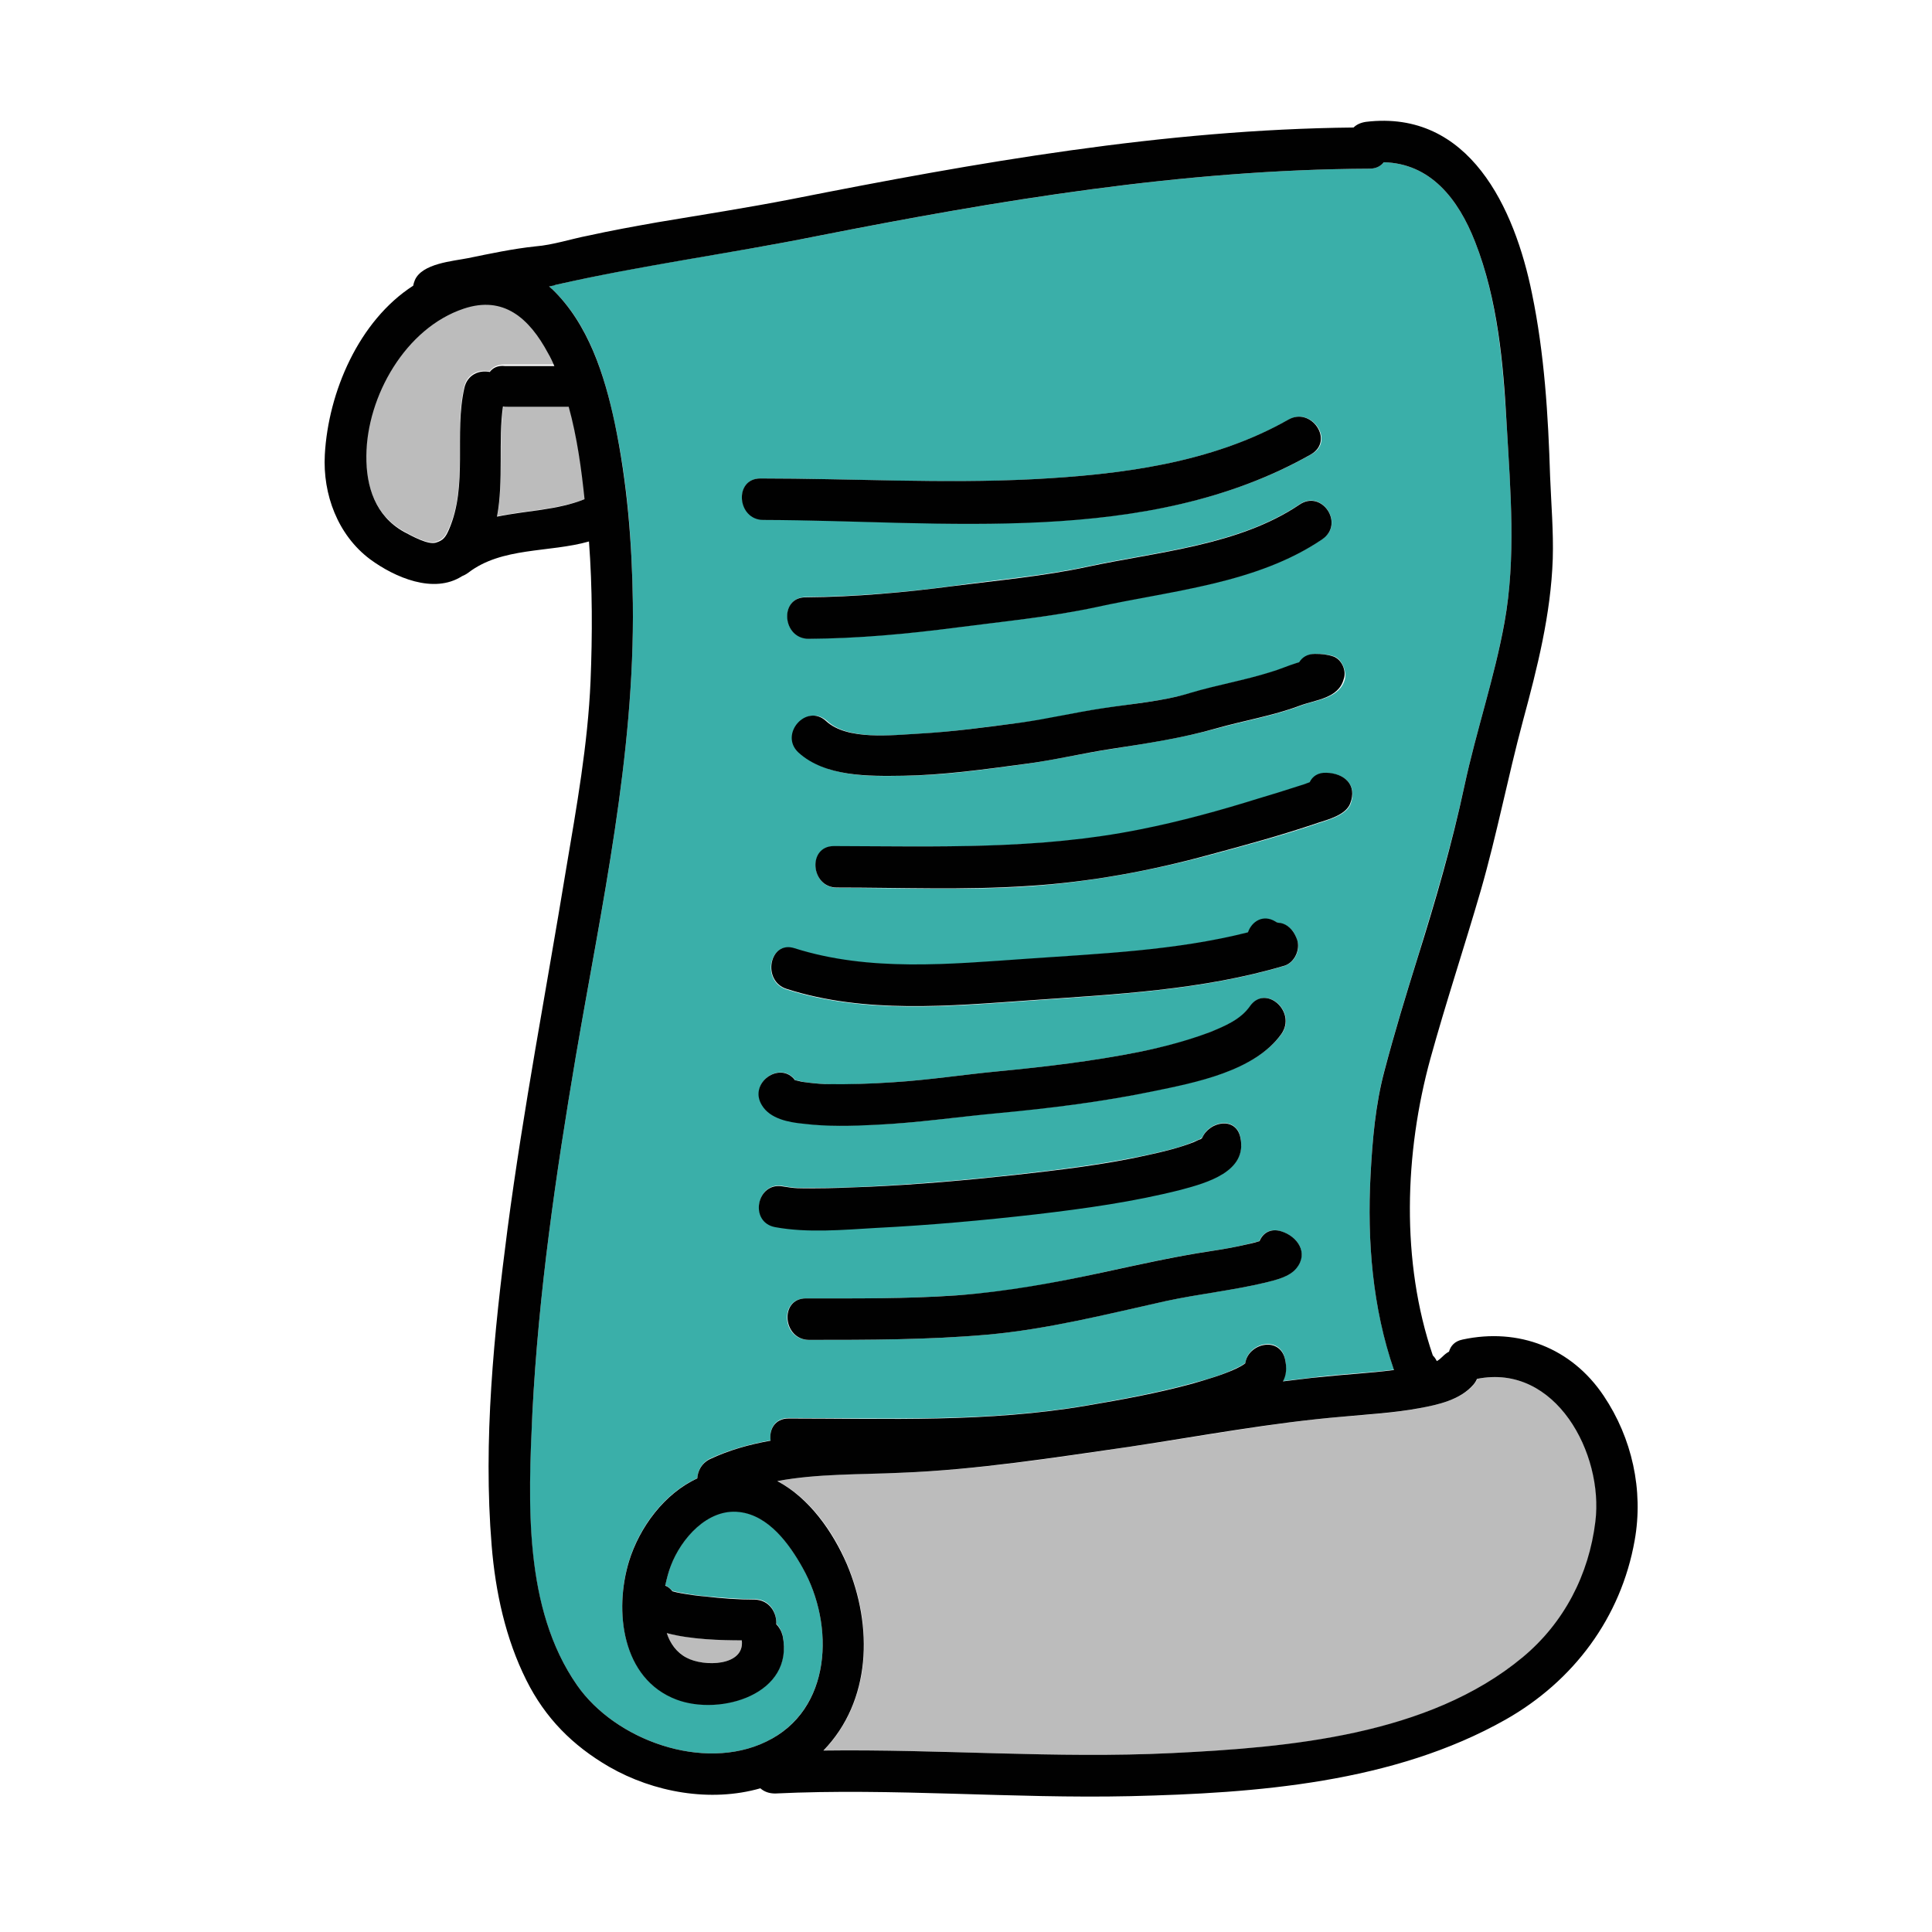 <?xml version="1.0" encoding="UTF-8"?>
<svg xmlns="http://www.w3.org/2000/svg" xmlns:xlink="http://www.w3.org/1999/xlink" width="48pt" height="48pt" viewBox="0 0 48 48" version="1.1">
<g id="surface2016381">
<path style=" stroke:none;fill-rule:nonzero;fill:rgb(22.745%,68.627%,66.275%);fill-opacity:1;" d="M 37.434 10.566 C 37.34 9.039 37.211 7.453 36.648 6.008 C 36.227 4.93 35.531 4.059 34.379 4.031 C 34.305 4.125 34.18 4.191 34.023 4.191 C 29.41 4.211 24.805 4.977 20.289 5.867 C 18.133 6.301 15.945 6.582 13.801 7.078 C 13.742 7.086 13.688 7.105 13.641 7.117 C 13.668 7.133 13.688 7.164 13.715 7.18 C 14.625 8.043 15.02 9.32 15.273 10.508 C 15.59 11.973 15.703 13.48 15.723 14.98 C 15.77 18.789 14.945 22.52 14.305 26.25 C 13.809 29.184 13.379 32.129 13.227 35.102 C 13.117 37.312 13.004 39.965 14.336 41.867 C 15.289 43.238 17.477 44.023 19.031 43.273 C 20.68 42.477 20.738 40.367 19.941 38.945 C 19.613 38.352 19.098 37.641 18.367 37.555 C 17.578 37.461 16.922 38.223 16.668 38.887 C 16.613 39.039 16.566 39.207 16.527 39.383 C 16.594 39.422 16.66 39.469 16.707 39.523 C 16.773 39.543 16.848 39.555 16.914 39.57 C 17.117 39.609 17.316 39.637 17.523 39.656 C 17.934 39.695 18.336 39.73 18.75 39.73 C 19.117 39.73 19.305 40.059 19.285 40.34 C 19.359 40.414 19.414 40.508 19.445 40.633 C 19.734 42.086 17.898 42.629 16.809 42.215 C 15.441 41.699 15.254 40.004 15.629 38.773 C 15.891 37.93 16.508 37.098 17.324 36.723 C 17.336 36.535 17.43 36.348 17.633 36.242 C 18.113 36.02 18.617 35.879 19.145 35.785 C 19.105 35.512 19.246 35.23 19.594 35.23 C 22.086 35.23 24.535 35.336 27 34.914 C 27.883 34.762 28.754 34.602 29.617 34.367 C 29.992 34.266 30.367 34.164 30.711 33.992 C 30.789 33.957 30.863 33.918 30.938 33.863 C 31.004 33.367 31.781 33.168 31.922 33.742 C 31.977 33.965 31.949 34.152 31.875 34.312 C 32.195 34.273 32.504 34.238 32.82 34.199 C 33.422 34.133 34.023 34.105 34.621 34.031 C 34.621 34.031 34.621 34.031 34.633 34.031 C 34.098 32.484 33.965 30.816 34.051 29.184 C 34.098 28.32 34.172 27.43 34.398 26.586 C 34.648 25.641 34.93 24.711 35.223 23.773 C 35.652 22.367 36.074 20.961 36.383 19.52 C 36.676 18.16 37.133 16.828 37.379 15.449 C 37.668 13.867 37.527 12.18 37.434 10.566 Z M 33.414 16.875 C 33.281 17.352 32.719 17.383 32.324 17.531 C 31.648 17.785 30.938 17.906 30.254 18.094 C 29.398 18.328 28.539 18.461 27.664 18.602 C 26.934 18.711 26.195 18.883 25.461 18.984 C 24.469 19.117 23.477 19.266 22.461 19.273 C 21.617 19.293 20.531 19.312 19.867 18.695 C 19.379 18.242 20.055 17.465 20.551 17.914 C 21.074 18.402 22.211 18.262 22.855 18.227 C 23.711 18.18 24.543 18.055 25.387 17.953 C 26.062 17.867 26.738 17.699 27.414 17.598 C 28.145 17.484 28.902 17.418 29.617 17.211 C 30.273 17.016 30.945 16.902 31.602 16.695 C 31.82 16.633 32.023 16.539 32.242 16.473 C 32.258 16.461 32.277 16.461 32.305 16.453 C 32.383 16.332 32.504 16.246 32.699 16.246 C 32.867 16.246 33 16.258 33.16 16.312 C 33.336 16.387 33.461 16.668 33.414 16.875 Z M 25.508 23.832 C 27.336 23.699 29.211 23.625 31.004 23.176 C 31.098 22.914 31.379 22.727 31.688 22.902 C 31.727 22.922 31.773 22.941 31.809 22.941 C 31.988 22.969 32.137 23.109 32.195 23.277 L 32.223 23.344 C 32.324 23.598 32.164 23.926 31.902 24 C 29.859 24.609 27.695 24.711 25.586 24.863 C 23.586 25.004 21.477 25.199 19.539 24.582 C 18.91 24.383 19.105 23.363 19.734 23.57 C 21.59 24.16 23.598 23.961 25.508 23.832 Z M 32.859 13.387 C 31.219 14.492 29.109 14.664 27.234 15.074 C 26.109 15.328 24.93 15.43 23.785 15.582 C 22.566 15.742 21.336 15.852 20.102 15.863 C 19.434 15.863 19.359 14.84 20.023 14.832 C 21.262 14.82 22.48 14.719 23.711 14.551 C 24.805 14.398 25.941 14.305 27.027 14.07 C 28.762 13.695 30.777 13.547 32.297 12.523 C 32.84 12.16 33.414 13.012 32.859 13.387 Z M 18.898 11.887 C 21.148 11.887 23.41 12.027 25.668 11.906 C 27.836 11.793 30.094 11.512 32.016 10.426 C 32.586 10.098 33.168 10.949 32.598 11.277 C 28.527 13.586 23.465 12.918 18.992 12.91 C 18.309 12.91 18.234 11.887 18.898 11.887 Z M 19.762 26.84 C 19.773 26.84 19.781 26.852 19.801 26.852 C 19.715 26.82 19.922 26.867 19.949 26.879 C 20.137 26.906 20.324 26.926 20.512 26.934 C 21.086 26.953 21.648 26.926 22.219 26.887 C 23.082 26.832 23.945 26.699 24.805 26.617 C 25.988 26.504 27.18 26.363 28.34 26.129 C 28.93 26.008 29.523 25.867 30.074 25.641 C 30.441 25.5 30.836 25.332 31.07 24.992 C 31.453 24.449 32.223 25.133 31.848 25.68 C 31.18 26.605 29.699 26.887 28.66 27.102 C 27.383 27.375 26.102 27.523 24.805 27.648 C 23.793 27.742 22.801 27.898 21.777 27.938 C 21.18 27.965 20.559 27.984 19.961 27.91 C 19.594 27.863 19.145 27.789 18.938 27.449 C 18.59 26.898 19.398 26.336 19.762 26.84 Z M 19.453 29.465 C 19.762 29.523 19.848 29.512 20.211 29.512 C 20.672 29.512 21.141 29.504 21.602 29.477 C 22.801 29.418 23.992 29.316 25.191 29.184 C 26.305 29.062 27.43 28.922 28.527 28.688 C 28.902 28.602 29.297 28.52 29.652 28.367 C 29.68 28.359 29.832 28.285 29.805 28.305 C 29.82 28.293 29.84 28.273 29.867 28.266 C 30.039 27.852 30.703 27.723 30.816 28.246 C 31.004 29.09 29.98 29.383 29.352 29.539 C 28.18 29.84 26.973 30.008 25.762 30.148 C 24.43 30.309 23.102 30.43 21.77 30.488 C 20.953 30.523 20.07 30.617 19.266 30.469 C 18.609 30.355 18.805 29.344 19.453 29.465 Z M 32.203 31.508 C 32.023 31.727 31.688 31.801 31.426 31.867 C 30.609 32.062 29.773 32.148 28.961 32.324 C 27.488 32.652 26.016 33.027 24.516 33.16 C 23.043 33.289 21.57 33.289 20.09 33.289 C 19.426 33.289 19.352 32.258 20.016 32.258 C 21.262 32.258 22.508 32.27 23.746 32.184 C 25.004 32.102 26.211 31.875 27.441 31.602 C 28.312 31.414 29.176 31.219 30.055 31.086 C 30.375 31.039 30.684 30.984 30.992 30.91 C 31.086 30.883 31.18 30.863 31.285 30.836 C 31.367 30.637 31.555 30.508 31.82 30.59 C 32.23 30.711 32.523 31.125 32.203 31.508 Z M 33.555 19.977 C 33.441 20.258 33 20.371 32.746 20.457 C 31.867 20.758 30.965 21 30.066 21.242 C 28.594 21.637 27.074 21.918 25.547 22.023 C 23.961 22.125 22.387 22.059 20.805 22.059 C 20.137 22.059 20.062 21.027 20.727 21.027 C 23.277 21.027 25.82 21.121 28.34 20.617 C 29.336 20.418 30.32 20.137 31.285 19.848 C 31.602 19.754 31.922 19.648 32.242 19.547 C 32.344 19.508 32.445 19.48 32.551 19.445 C 32.617 19.305 32.746 19.199 32.961 19.211 C 33.402 19.211 33.73 19.5 33.555 19.977 Z M 33.555 19.977 "/>
<path style=" stroke:none;fill-rule:nonzero;fill:rgb(73.725%,73.725%,73.725%);fill-opacity:1;" d="M 14.137 10.098 L 12.617 10.098 C 12.582 10.098 12.535 10.098 12.508 10.086 C 12.383 10.922 12.516 11.945 12.355 12.824 C 13.078 12.676 13.855 12.664 14.539 12.395 C 14.445 11.645 14.344 10.855 14.137 10.098 Z M 18.43 40.754 C 17.934 40.754 17.156 40.727 16.566 40.574 C 16.648 40.828 16.809 41.043 17.055 41.184 C 17.477 41.418 18.508 41.398 18.43 40.754 Z M 18.43 40.754 "/>
<path style=" stroke:none;fill-rule:nonzero;fill:rgb(73.725%,73.725%,73.725%);fill-opacity:1;" d="M 13.613 8.766 C 13.133 7.883 12.496 7.32 11.512 7.648 C 10.078 8.129 9.102 9.824 9.094 11.305 C 9.086 12.074 9.32 12.797 10.023 13.191 C 10.238 13.312 10.633 13.527 10.828 13.461 C 10.996 13.406 11.055 13.34 11.148 13.133 C 11.633 12.039 11.27 10.754 11.531 9.609 C 11.605 9.281 11.906 9.168 12.16 9.227 C 12.234 9.121 12.355 9.055 12.523 9.055 L 13.754 9.055 C 13.715 8.973 13.668 8.867 13.613 8.766 Z M 36.703 34.258 C 36.684 34.305 36.656 34.352 36.617 34.398 C 36.289 34.781 35.727 34.902 35.258 34.988 C 34.641 35.102 34.012 35.148 33.383 35.195 C 31.602 35.344 29.84 35.691 28.07 35.945 C 26.184 36.227 24.289 36.516 22.387 36.59 C 21.395 36.629 20.324 36.609 19.32 36.797 C 20.117 37.219 20.711 38.055 21.047 38.859 C 21.703 40.406 21.656 42.254 20.465 43.492 C 23.352 43.453 26.242 43.695 29.129 43.555 C 32.035 43.414 35.504 43.125 37.836 41.176 C 38.867 40.32 39.488 39.121 39.648 37.801 C 39.844 36.121 38.652 33.863 36.703 34.258 Z M 36.703 34.258 "/>
<path style=" stroke:none;fill-rule:nonzero;fill:rgb(0.392%,0.392%,0.392%);fill-opacity:1;" d="M 39.844 34.68 C 39.047 33.488 37.727 32.98 36.336 33.281 C 36.141 33.32 36.039 33.441 36 33.582 C 35.945 33.609 35.887 33.656 35.832 33.711 C 35.793 33.75 35.746 33.789 35.699 33.816 L 35.691 33.805 C 35.664 33.75 35.633 33.711 35.598 33.676 C 34.801 31.34 34.895 28.641 35.539 26.297 C 35.926 24.898 36.383 23.523 36.789 22.125 C 37.191 20.727 37.461 19.312 37.836 17.914 C 38.195 16.586 38.531 15.262 38.578 13.883 C 38.598 13.211 38.539 12.516 38.512 11.84 C 38.465 10.32 38.371 8.785 38.062 7.293 C 37.633 5.176 36.508 2.719 33.938 3.027 C 33.805 3.047 33.703 3.094 33.629 3.168 C 28.93 3.215 24.254 4.039 19.66 4.949 C 18.555 5.164 17.445 5.336 16.332 5.523 C 15.758 5.625 15.188 5.727 14.625 5.852 C 14.195 5.934 13.742 6.086 13.305 6.121 C 12.742 6.18 12.18 6.301 11.625 6.414 C 11.258 6.488 10.48 6.543 10.305 6.965 C 10.285 7.012 10.273 7.059 10.266 7.098 C 8.914 7.969 8.156 9.742 8.07 11.297 C 8.016 12.281 8.391 13.293 9.195 13.895 C 9.805 14.344 10.773 14.766 11.477 14.316 C 11.523 14.297 11.578 14.27 11.633 14.23 C 12.469 13.586 13.641 13.734 14.633 13.453 C 14.719 14.605 14.719 15.77 14.672 16.922 C 14.605 18.496 14.324 20.055 14.062 21.609 C 13.574 24.582 13.004 27.543 12.609 30.535 C 12.273 33.113 12 35.793 12.215 38.398 C 12.309 39.555 12.562 40.715 13.078 41.746 C 13.547 42.684 14.223 43.367 15.133 43.895 C 16.238 44.531 17.652 44.785 18.891 44.43 C 18.984 44.512 19.105 44.559 19.258 44.559 C 22.191 44.418 25.145 44.691 28.086 44.625 C 31.219 44.551 34.621 44.297 37.406 42.723 C 39.094 41.766 40.273 40.191 40.613 38.27 C 40.836 37.023 40.547 35.727 39.844 34.68 Z M 12.168 9.242 C 11.914 9.188 11.617 9.301 11.539 9.629 C 11.277 10.773 11.633 12.047 11.156 13.152 C 11.07 13.352 11.008 13.426 10.836 13.48 C 10.641 13.547 10.238 13.32 10.031 13.211 C 9.328 12.816 9.094 12.094 9.102 11.324 C 9.113 9.844 10.078 8.148 11.523 7.668 C 12.508 7.34 13.145 7.895 13.621 8.785 C 13.68 8.887 13.727 8.992 13.773 9.094 L 12.543 9.094 C 12.367 9.074 12.242 9.141 12.168 9.242 Z M 12.348 12.836 C 12.516 11.945 12.375 10.93 12.496 10.098 C 12.535 10.105 12.57 10.105 12.609 10.105 L 14.129 10.105 C 14.336 10.855 14.445 11.652 14.523 12.402 C 13.848 12.676 13.078 12.684 12.348 12.836 Z M 19.031 43.273 C 17.477 44.023 15.289 43.238 14.336 41.867 C 13.004 39.957 13.125 37.312 13.227 35.102 C 13.379 32.129 13.809 29.184 14.305 26.25 C 14.945 22.508 15.77 18.789 15.723 14.98 C 15.703 13.48 15.582 11.98 15.273 10.508 C 15.02 9.32 14.617 8.043 13.715 7.18 C 13.688 7.164 13.668 7.133 13.641 7.117 C 13.695 7.105 13.754 7.098 13.801 7.078 C 15.945 6.59 18.133 6.301 20.289 5.867 C 24.797 4.977 29.398 4.211 34.023 4.191 C 34.191 4.191 34.305 4.125 34.379 4.031 C 35.531 4.059 36.227 4.93 36.648 6.008 C 37.211 7.445 37.352 9.039 37.434 10.566 C 37.527 12.18 37.668 13.867 37.379 15.461 C 37.133 16.828 36.676 18.16 36.383 19.527 C 36.074 20.973 35.664 22.379 35.223 23.785 C 34.93 24.723 34.648 25.648 34.398 26.598 C 34.172 27.441 34.098 28.32 34.051 29.195 C 33.965 30.824 34.098 32.492 34.633 34.039 C 34.633 34.039 34.633 34.039 34.621 34.039 C 34.023 34.117 33.422 34.145 32.82 34.211 C 32.504 34.238 32.195 34.285 31.875 34.32 C 31.961 34.164 31.977 33.977 31.922 33.75 C 31.773 33.188 31.004 33.383 30.938 33.871 C 30.863 33.93 30.789 33.965 30.711 34.004 C 30.367 34.164 29.98 34.273 29.617 34.379 C 28.754 34.613 27.883 34.773 27 34.922 C 24.535 35.344 22.078 35.242 19.594 35.242 C 19.246 35.242 19.105 35.523 19.145 35.793 C 18.617 35.887 18.113 36.027 17.633 36.254 C 17.43 36.355 17.336 36.543 17.324 36.73 C 16.508 37.105 15.891 37.941 15.629 38.785 C 15.254 40.012 15.441 41.711 16.809 42.227 C 17.898 42.637 19.742 42.094 19.445 40.641 C 19.414 40.52 19.359 40.426 19.285 40.352 C 19.305 40.07 19.117 39.75 18.75 39.742 C 18.336 39.742 17.926 39.711 17.523 39.664 C 17.316 39.648 17.109 39.617 16.914 39.582 C 16.848 39.57 16.773 39.555 16.707 39.535 C 16.66 39.477 16.602 39.422 16.527 39.395 C 16.566 39.215 16.613 39.039 16.668 38.898 C 16.922 38.23 17.578 37.473 18.367 37.566 C 19.098 37.648 19.613 38.363 19.941 38.953 C 20.738 40.367 20.68 42.488 19.031 43.273 Z M 16.566 40.574 C 17.156 40.734 17.934 40.754 18.43 40.754 C 18.508 41.398 17.484 41.418 17.055 41.184 C 16.809 41.055 16.648 40.828 16.566 40.574 Z M 39.637 37.801 C 39.477 39.121 38.859 40.32 37.828 41.176 C 35.492 43.117 32.023 43.414 29.117 43.555 C 26.23 43.695 23.344 43.453 20.457 43.492 C 21.648 42.262 21.695 40.406 21.039 38.859 C 20.691 38.055 20.109 37.219 19.312 36.797 C 20.316 36.609 21.395 36.637 22.379 36.59 C 24.281 36.516 26.176 36.215 28.059 35.945 C 29.82 35.68 31.594 35.344 33.375 35.195 C 34.004 35.137 34.633 35.102 35.25 34.988 C 35.727 34.902 36.281 34.781 36.609 34.398 C 36.648 34.352 36.676 34.305 36.695 34.258 C 38.652 33.863 39.844 36.121 39.637 37.801 Z M 39.637 37.801 "/>
<path style=" stroke:none;fill-rule:nonzero;fill:rgb(0.392%,0.392%,0.392%);fill-opacity:1;" d="M 32.008 10.426 C 30.094 11.512 27.824 11.793 25.66 11.906 C 23.41 12.02 21.148 11.887 18.891 11.887 C 18.227 11.887 18.309 12.918 18.965 12.918 C 23.445 12.93 28.5 13.594 32.57 11.289 C 33.16 10.949 32.578 10.098 32.008 10.426 Z M 32.289 12.535 C 30.777 13.555 28.762 13.707 27.02 14.082 C 25.93 14.316 24.797 14.418 23.699 14.559 C 22.48 14.719 21.254 14.832 20.016 14.84 C 19.352 14.84 19.434 15.871 20.09 15.871 C 21.328 15.863 22.547 15.75 23.773 15.59 C 24.918 15.441 26.102 15.328 27.227 15.086 C 29.109 14.672 31.219 14.504 32.852 13.398 C 33.414 13.012 32.84 12.16 32.289 12.535 Z M 33.133 16.312 C 32.973 16.258 32.84 16.246 32.672 16.246 C 32.477 16.246 32.352 16.332 32.277 16.453 C 32.258 16.461 32.242 16.461 32.211 16.473 C 31.996 16.539 31.789 16.633 31.574 16.695 C 30.918 16.902 30.242 17.016 29.586 17.211 C 28.883 17.43 28.117 17.484 27.383 17.598 C 26.711 17.699 26.035 17.859 25.359 17.953 C 24.516 18.066 23.68 18.18 22.828 18.227 C 22.18 18.262 21.047 18.402 20.523 17.914 C 20.035 17.465 19.352 18.242 19.836 18.695 C 20.504 19.305 21.59 19.285 22.434 19.273 C 23.438 19.258 24.441 19.117 25.434 18.984 C 26.176 18.891 26.906 18.711 27.637 18.602 C 28.508 18.469 29.383 18.336 30.227 18.094 C 30.918 17.898 31.621 17.785 32.297 17.531 C 32.691 17.383 33.254 17.352 33.383 16.875 C 33.461 16.668 33.336 16.387 33.133 16.312 Z M 32.953 19.199 C 32.738 19.191 32.605 19.293 32.539 19.434 C 32.438 19.473 32.336 19.508 32.23 19.539 C 31.914 19.641 31.594 19.742 31.273 19.836 C 30.309 20.137 29.316 20.41 28.332 20.605 C 25.809 21.113 23.277 21.027 20.719 21.02 C 20.055 21.02 20.137 22.051 20.793 22.051 C 22.379 22.051 23.953 22.117 25.539 22.012 C 27.066 21.918 28.586 21.637 30.055 21.234 C 30.957 20.992 31.855 20.746 32.738 20.445 C 32.992 20.363 33.43 20.25 33.543 19.969 C 33.73 19.5 33.402 19.211 32.953 19.199 Z M 32.223 23.336 L 32.195 23.27 C 32.129 23.109 31.988 22.961 31.809 22.93 C 31.762 22.93 31.727 22.922 31.688 22.895 C 31.379 22.707 31.098 22.895 31.004 23.164 C 29.211 23.617 27.336 23.691 25.508 23.82 C 23.598 23.953 21.602 24.148 19.742 23.559 C 19.117 23.352 18.918 24.375 19.547 24.57 C 21.488 25.191 23.598 24.992 25.594 24.852 C 27.703 24.703 29.867 24.602 31.914 23.992 C 32.164 23.914 32.316 23.586 32.223 23.336 Z M 31.059 24.992 C 30.824 25.332 30.43 25.492 30.066 25.641 C 29.504 25.855 28.914 26.008 28.332 26.129 C 27.168 26.363 25.977 26.504 24.797 26.617 C 23.934 26.699 23.082 26.832 22.211 26.887 C 21.648 26.926 21.074 26.945 20.504 26.934 C 20.316 26.926 20.129 26.906 19.941 26.879 C 19.922 26.879 19.707 26.82 19.789 26.852 C 19.773 26.84 19.762 26.84 19.754 26.84 C 19.387 26.344 18.582 26.906 18.93 27.461 C 19.133 27.797 19.594 27.883 19.949 27.918 C 20.551 27.992 21.16 27.977 21.77 27.945 C 22.789 27.898 23.785 27.75 24.797 27.656 C 26.09 27.535 27.383 27.375 28.648 27.113 C 29.691 26.898 31.172 26.617 31.836 25.688 C 32.223 25.133 31.445 24.449 31.059 24.992 Z M 30.816 28.258 C 30.703 27.73 30.039 27.863 29.867 28.273 C 29.852 28.285 29.832 28.305 29.805 28.312 C 29.832 28.293 29.68 28.367 29.652 28.379 C 29.289 28.52 28.902 28.613 28.527 28.695 C 27.43 28.941 26.305 29.07 25.191 29.195 C 24 29.324 22.801 29.43 21.602 29.484 C 21.141 29.504 20.672 29.523 20.211 29.523 C 19.855 29.523 19.762 29.531 19.453 29.477 C 18.797 29.352 18.602 30.367 19.258 30.488 C 20.062 30.637 20.953 30.555 21.758 30.508 C 23.09 30.441 24.43 30.32 25.754 30.168 C 26.953 30.027 28.164 29.859 29.344 29.559 C 29.973 29.391 31.004 29.109 30.816 28.258 Z M 31.828 30.59 C 31.555 30.508 31.367 30.648 31.293 30.836 C 31.199 30.863 31.105 30.891 31.004 30.91 C 30.695 30.984 30.375 31.039 30.066 31.086 C 29.184 31.219 28.32 31.414 27.449 31.602 C 26.223 31.867 25.012 32.09 23.758 32.184 C 22.52 32.27 21.262 32.258 20.023 32.258 C 19.359 32.258 19.445 33.289 20.102 33.289 C 21.57 33.289 23.055 33.289 24.523 33.16 C 26.023 33.027 27.496 32.652 28.969 32.324 C 29.785 32.148 30.617 32.062 31.434 31.867 C 31.695 31.801 32.035 31.727 32.211 31.508 C 32.523 31.125 32.23 30.711 31.828 30.59 Z M 31.828 30.59 "/>
</g>
</svg>
